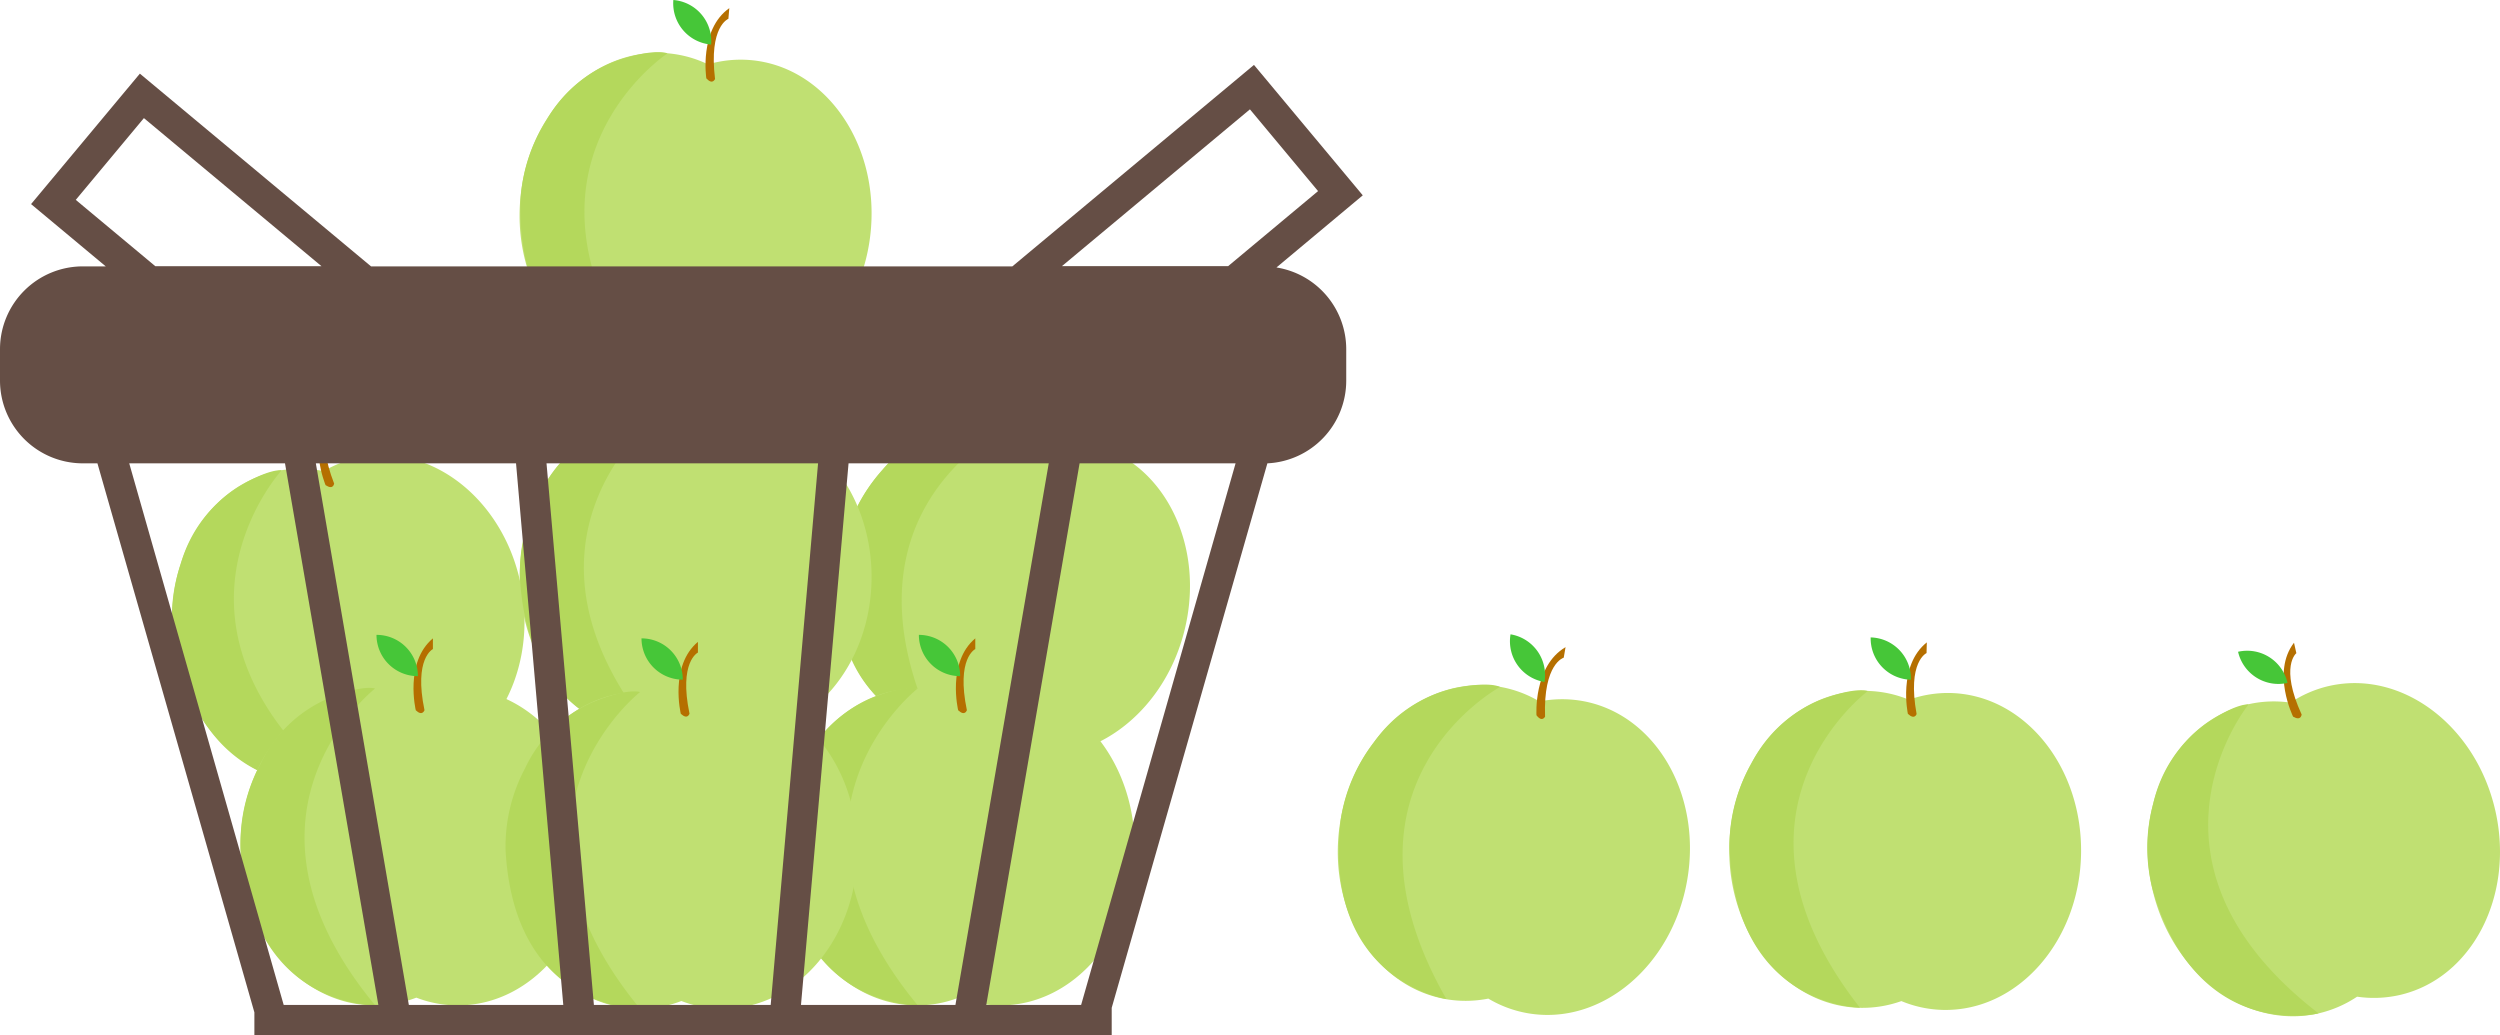 <svg xmlns="http://www.w3.org/2000/svg" viewBox="0 0 550.35 227.92"><defs><style>.cls-1{fill:#c0e072;}.cls-2{fill:#b56f00;}.cls-3{fill:#46c638;}.cls-4{fill:#b4d85c;}.cls-5{fill:#654e45;}</style></defs><title>2</title><g id="Capa_2" data-name="Capa 2"><g id="Capa_1-2" data-name="Capa 1"><path class="cls-1" d="M80,100.54a25.4,25.4,0,0,0-8.74,3.18,25.46,25.46,0,0,0-9.3-.2c-16.12,2.67-26.64,20.24-23.5,39.25S57.25,175,73.37,172.37a25.4,25.4,0,0,0,8.74-3.18,25.46,25.46,0,0,0,9.3.2c16.12-2.67,26.64-20.24,23.5-39.25S96.15,97.87,80,100.54Z"/><path class="cls-2" d="M71.67,106.8s-4.22-10,1.14-16.24l.38,2.33s-3.86,2.67.37,13.58C73.52,106.49,73.39,107.93,71.67,106.8Z"/><path class="cls-3" d="M60.43,91.83h0a9.09,9.09,0,0,1,10.45,7.49h0A9.1,9.1,0,0,1,60.43,91.83Z"/><path class="cls-4" d="M62,103.54s-30,32.73,11.37,68.77c0,0-27.09,5.12-34.88-29.48a36.44,36.44,0,0,1,1.29-18.64,29.4,29.4,0,0,1,12.69-17C59.46,103,62,103.54,62,103.54Z"/><path class="cls-1" d="M240.55,97.85a25.41,25.41,0,0,0-9.29-.57,25.28,25.28,0,0,0-8.45-3.89c-15.84-4-32.49,7.93-37.2,26.61s4.33,37.07,20.17,41.06a25.41,25.41,0,0,0,9.29.57,25.28,25.28,0,0,0,8.45,3.89c15.84,4,32.5-7.93,37.2-26.61S256.39,101.84,240.55,97.85Z"/><path class="cls-2" d="M230.39,100.25s.12-10.84,7.52-14.43l-.58,2.29s-4.6.91-5.08,12.6C232.21,100.71,231.51,102,230.39,100.25Z"/><path class="cls-3" d="M226.05,82h0a9.1,9.1,0,0,1,6.6,11h0A9.1,9.1,0,0,1,226.05,82Z"/><path class="cls-4" d="M222.85,93.43s-40.54,18-17,67.59c0,0-26.88-6.11-20.22-40.94a36.59,36.59,0,0,1,8.62-16.59A29.49,29.49,0,0,1,212.66,93C220.72,91.89,222.85,93.43,222.85,93.43Z"/><path class="cls-1" d="M162.29,92.11a25.32,25.32,0,0,0-9.14,1.71A25.37,25.37,0,0,0,144,92.11c-16.34,0-29.58,15.62-29.58,34.89s13.24,34.89,29.58,34.89a25.59,25.59,0,0,0,9.15-1.71,25.53,25.53,0,0,0,9.14,1.71c16.34,0,29.58-15.62,29.58-34.89S178.63,92.11,162.29,92.11Z"/><path class="cls-2" d="M153,96.92s-2.53-10.55,3.77-15.83v2.36s-4.24,2-1.85,13.46C154.9,96.92,154.53,98.32,153,96.92Z"/><path class="cls-3" d="M144.37,80.32h0a9.09,9.09,0,0,1,9.09,9.09h0A9.09,9.09,0,0,1,144.37,80.32Z"/><path class="cls-4" d="M144.05,92.14s-34.91,27.4,0,69.7c0,0-27.56.63-29.6-34.77a36.45,36.45,0,0,1,4.31-18.19,29.48,29.48,0,0,1,15.29-14.7C141.6,91.17,144.05,92.14,144.05,92.14Z"/><path class="cls-1" d="M165.12,13.22a25.57,25.57,0,0,0-9.25.95,25.55,25.55,0,0,0-9-2.45c-16.29-1.34-30.77,13.14-32.35,32.34s10.34,35.86,26.62,37.2a25.14,25.14,0,0,0,9.25-1,25.55,25.55,0,0,0,9,2.46c16.28,1.34,30.76-13.14,32.34-32.35S181.41,14.56,165.12,13.22Z"/><path class="cls-2" d="M155.49,17.25s-1.65-10.72,5.06-15.46l-.2,2.35S156,5.78,157.41,17.4C157.36,17.41,156.88,18.77,155.49,17.25Z"/><path class="cls-3" d="M148.23,0h0a9.09,9.09,0,0,1,8.32,9.81h0A9.1,9.1,0,0,1,148.23,0Z"/><path class="cls-4" d="M146.94,11.75s-37,24.45-5.72,69.47c0,0-27.52-1.64-26.64-37.08a36.45,36.45,0,0,1,5.78-17.78A29.42,29.42,0,0,1,136.81,13C144.58,10.59,146.94,11.75,146.94,11.75Z"/><path class="cls-1" d="M100.8,151.55a25.55,25.55,0,0,0-9.15,1.71,25.53,25.53,0,0,0-9.14-1.71c-16.34,0-29.58,15.62-29.58,34.89s13.24,34.89,29.58,34.89a25.32,25.32,0,0,0,9.14-1.71,25.33,25.33,0,0,0,9.15,1.71c16.33,0,29.58-15.62,29.58-34.89S117.13,151.55,100.8,151.55Z"/><path class="cls-2" d="M91.53,156.36S89,145.81,95.3,140.53v2.36s-4.24,2-1.85,13.46C93.41,156.36,93,157.76,91.53,156.36Z"/><path class="cls-3" d="M82.88,139.76h0A9.09,9.09,0,0,1,92,148.85h0A9.09,9.09,0,0,1,82.88,139.76Z"/><path class="cls-4" d="M82.56,151.58s-34.91,27.4,0,69.7c0,0-27.56.63-29.6-34.77a36.39,36.39,0,0,1,4.31-18.19,29.41,29.41,0,0,1,15.29-14.7C80.11,150.61,82.56,151.58,82.56,151.58Z"/><path class="cls-1" d="M220.2,151.55a25.63,25.63,0,0,0-9.15,1.71,25.53,25.53,0,0,0-9.14-1.71c-16.34,0-29.58,15.62-29.58,34.89s13.24,34.89,29.58,34.89a25.32,25.32,0,0,0,9.14-1.71,25.41,25.41,0,0,0,9.15,1.71c16.34,0,29.58-15.62,29.58-34.89S236.54,151.55,220.2,151.55Z"/><path class="cls-2" d="M210.93,156.36s-2.53-10.55,3.77-15.83v2.36s-4.24,2-1.85,13.46C212.81,156.36,212.44,157.76,210.93,156.36Z"/><path class="cls-3" d="M202.28,139.76h0a9.09,9.09,0,0,1,9.09,9.09h0A9.09,9.09,0,0,1,202.28,139.76Z"/><path class="cls-4" d="M202,151.58s-34.91,27.4,0,69.7c0,0-27.56.63-29.6-34.77a36.5,36.5,0,0,1,4.31-18.19A29.41,29.41,0,0,1,192,153.62C199.51,150.61,202,151.58,202,151.58Z"/><path class="cls-1" d="M159.14,152.32A25.53,25.53,0,0,0,150,154a25.53,25.53,0,0,0-9.14-1.71c-16.34,0-29.59,15.62-29.59,34.89s13.25,34.89,29.59,34.89a25.32,25.32,0,0,0,9.14-1.71,25.32,25.32,0,0,0,9.14,1.71c16.34,0,29.59-15.62,29.59-34.89S175.48,152.32,159.14,152.32Z"/><path class="cls-2" d="M149.87,157.13s-2.53-10.55,3.77-15.83v2.36s-4.24,2-1.85,13.46C151.75,157.13,151.38,158.53,149.87,157.13Z"/><path class="cls-3" d="M141.22,140.53h0a9.08,9.08,0,0,1,9.09,9.09h0A9.09,9.09,0,0,1,141.22,140.53Z"/><path class="cls-4" d="M140.9,152.35s-34.91,27.4,0,69.7c0,0-27.56.63-29.6-34.77a36.61,36.61,0,0,1,4.31-18.19,29.48,29.48,0,0,1,15.29-14.7C138.45,151.38,140.9,152.35,140.9,152.35Z"/><path class="cls-5" d="M281,58.88,300,43,276.05,14.29,222.86,58.64H81.68L30.79,16.21,6.84,44.93,23.28,58.64h-5A18.24,18.24,0,0,0,0,76.84v7A18.24,18.24,0,0,0,18.24,102h3.21L56,222.86v5.06H244.73v-6.06L279,102A18.23,18.23,0,0,0,296.36,83.8V76.88A18.23,18.23,0,0,0,281,58.88ZM113.6,102,124,221.22H90L69.53,102Zm6.71,0h59.78L169.66,221.22H130.74Zm66.49,0h44.07L210.33,221.22h-34Zm50.86,0H272L238,221.22H217.12Zm37.5-77.93,15,18-19.8,16.52H233.77ZM16.68,44l15-18,39.09,32.6H34.19Zm46.06,58L83.29,221.22H62.45L28.45,102Z"/><path class="cls-1" d="M348.19,154.29a25.69,25.69,0,0,0-9.3.13,25.58,25.58,0,0,0-8.72-3.23c-16.1-2.77-31.8,10.38-35.07,29.38s7.14,36.62,23.24,39.39a25.47,25.47,0,0,0,9.3-.13,25.35,25.35,0,0,0,8.73,3.23c16.1,2.77,31.8-10.38,35.06-29.37S364.29,157.06,348.19,154.29Z"/><path class="cls-2" d="M338.24,157.46s-.71-10.83,6.4-15l-.4,2.32s-4.52,1.26-4.11,13C340.09,157.78,339.49,159.1,338.24,157.46Z"/><path class="cls-3" d="M332.53,139.64h0A9.08,9.08,0,0,1,340,150.13h0A9.08,9.08,0,0,1,332.53,139.64Z"/><path class="cls-4" d="M330.21,151.23s-39,21.09-11.81,68.69c0,0-27.27-4-23.28-39.28a36.48,36.48,0,0,1,7.33-17.2A29.39,29.39,0,0,1,320,151.55C328,149.86,330.21,151.23,330.21,151.23Z"/><path class="cls-1" d="M512.77,151a25.47,25.47,0,0,0-8.54,3.68,25.34,25.34,0,0,0-9.29.36c-15.94,3.61-25.4,21.77-21.15,40.56s20.62,31.1,36.56,27.5a25.69,25.69,0,0,0,8.54-3.69,25.61,25.61,0,0,0,9.3-.35c15.93-3.61,25.4-21.77,21.14-40.57S528.71,147.41,512.77,151Z"/><path class="cls-2" d="M504.8,157.76S500,148,505,141.49l.52,2.3s-3.7,2.88,1.17,13.53C506.63,157.34,506.58,158.79,504.8,157.76Z"/><path class="cls-3" d="M492.69,143.48h0a9.09,9.09,0,0,1,10.88,6.86h0A9.11,9.11,0,0,1,492.69,143.48Z"/><path class="cls-4" d="M495,155.08s-28,34.43,15.4,68c0,0-26.74,6.7-36.55-27.38A36.44,36.44,0,0,1,474,177a29.54,29.54,0,0,1,11.67-17.72C492.39,154.67,495,155.08,495,155.08Z"/><path class="cls-1" d="M429.43,152.56a25.54,25.54,0,0,0-9.19,1.48,25.38,25.38,0,0,0-9.1-1.94c-16.33-.41-30,14.87-30.45,34.13s12.36,35.22,28.69,35.63a25.54,25.54,0,0,0,9.19-1.48,25.33,25.33,0,0,0,9.1,1.94c16.33.41,30-14.87,30.45-34.13S445.76,153,429.43,152.56Z"/><path class="cls-2" d="M420,157.14s-2.26-10.61,4.17-15.73l-.06,2.36s-4.29,1.89-2.19,13.41C421.92,157.18,421.51,158.57,420,157.14Z"/><path class="cls-3" d="M411.81,140.32h0a9.09,9.09,0,0,1,8.86,9.32h0A9.09,9.09,0,0,1,411.81,140.32Z"/><path class="cls-4" d="M411.19,152.13s-35.59,26.51-1.76,69.68c0,0-27.56-.07-28.71-35.51a36.48,36.48,0,0,1,4.77-18.07,29.45,29.45,0,0,1,15.65-14.31C408.77,151.1,411.19,152.13,411.19,152.13Z"/></g></g></svg>
